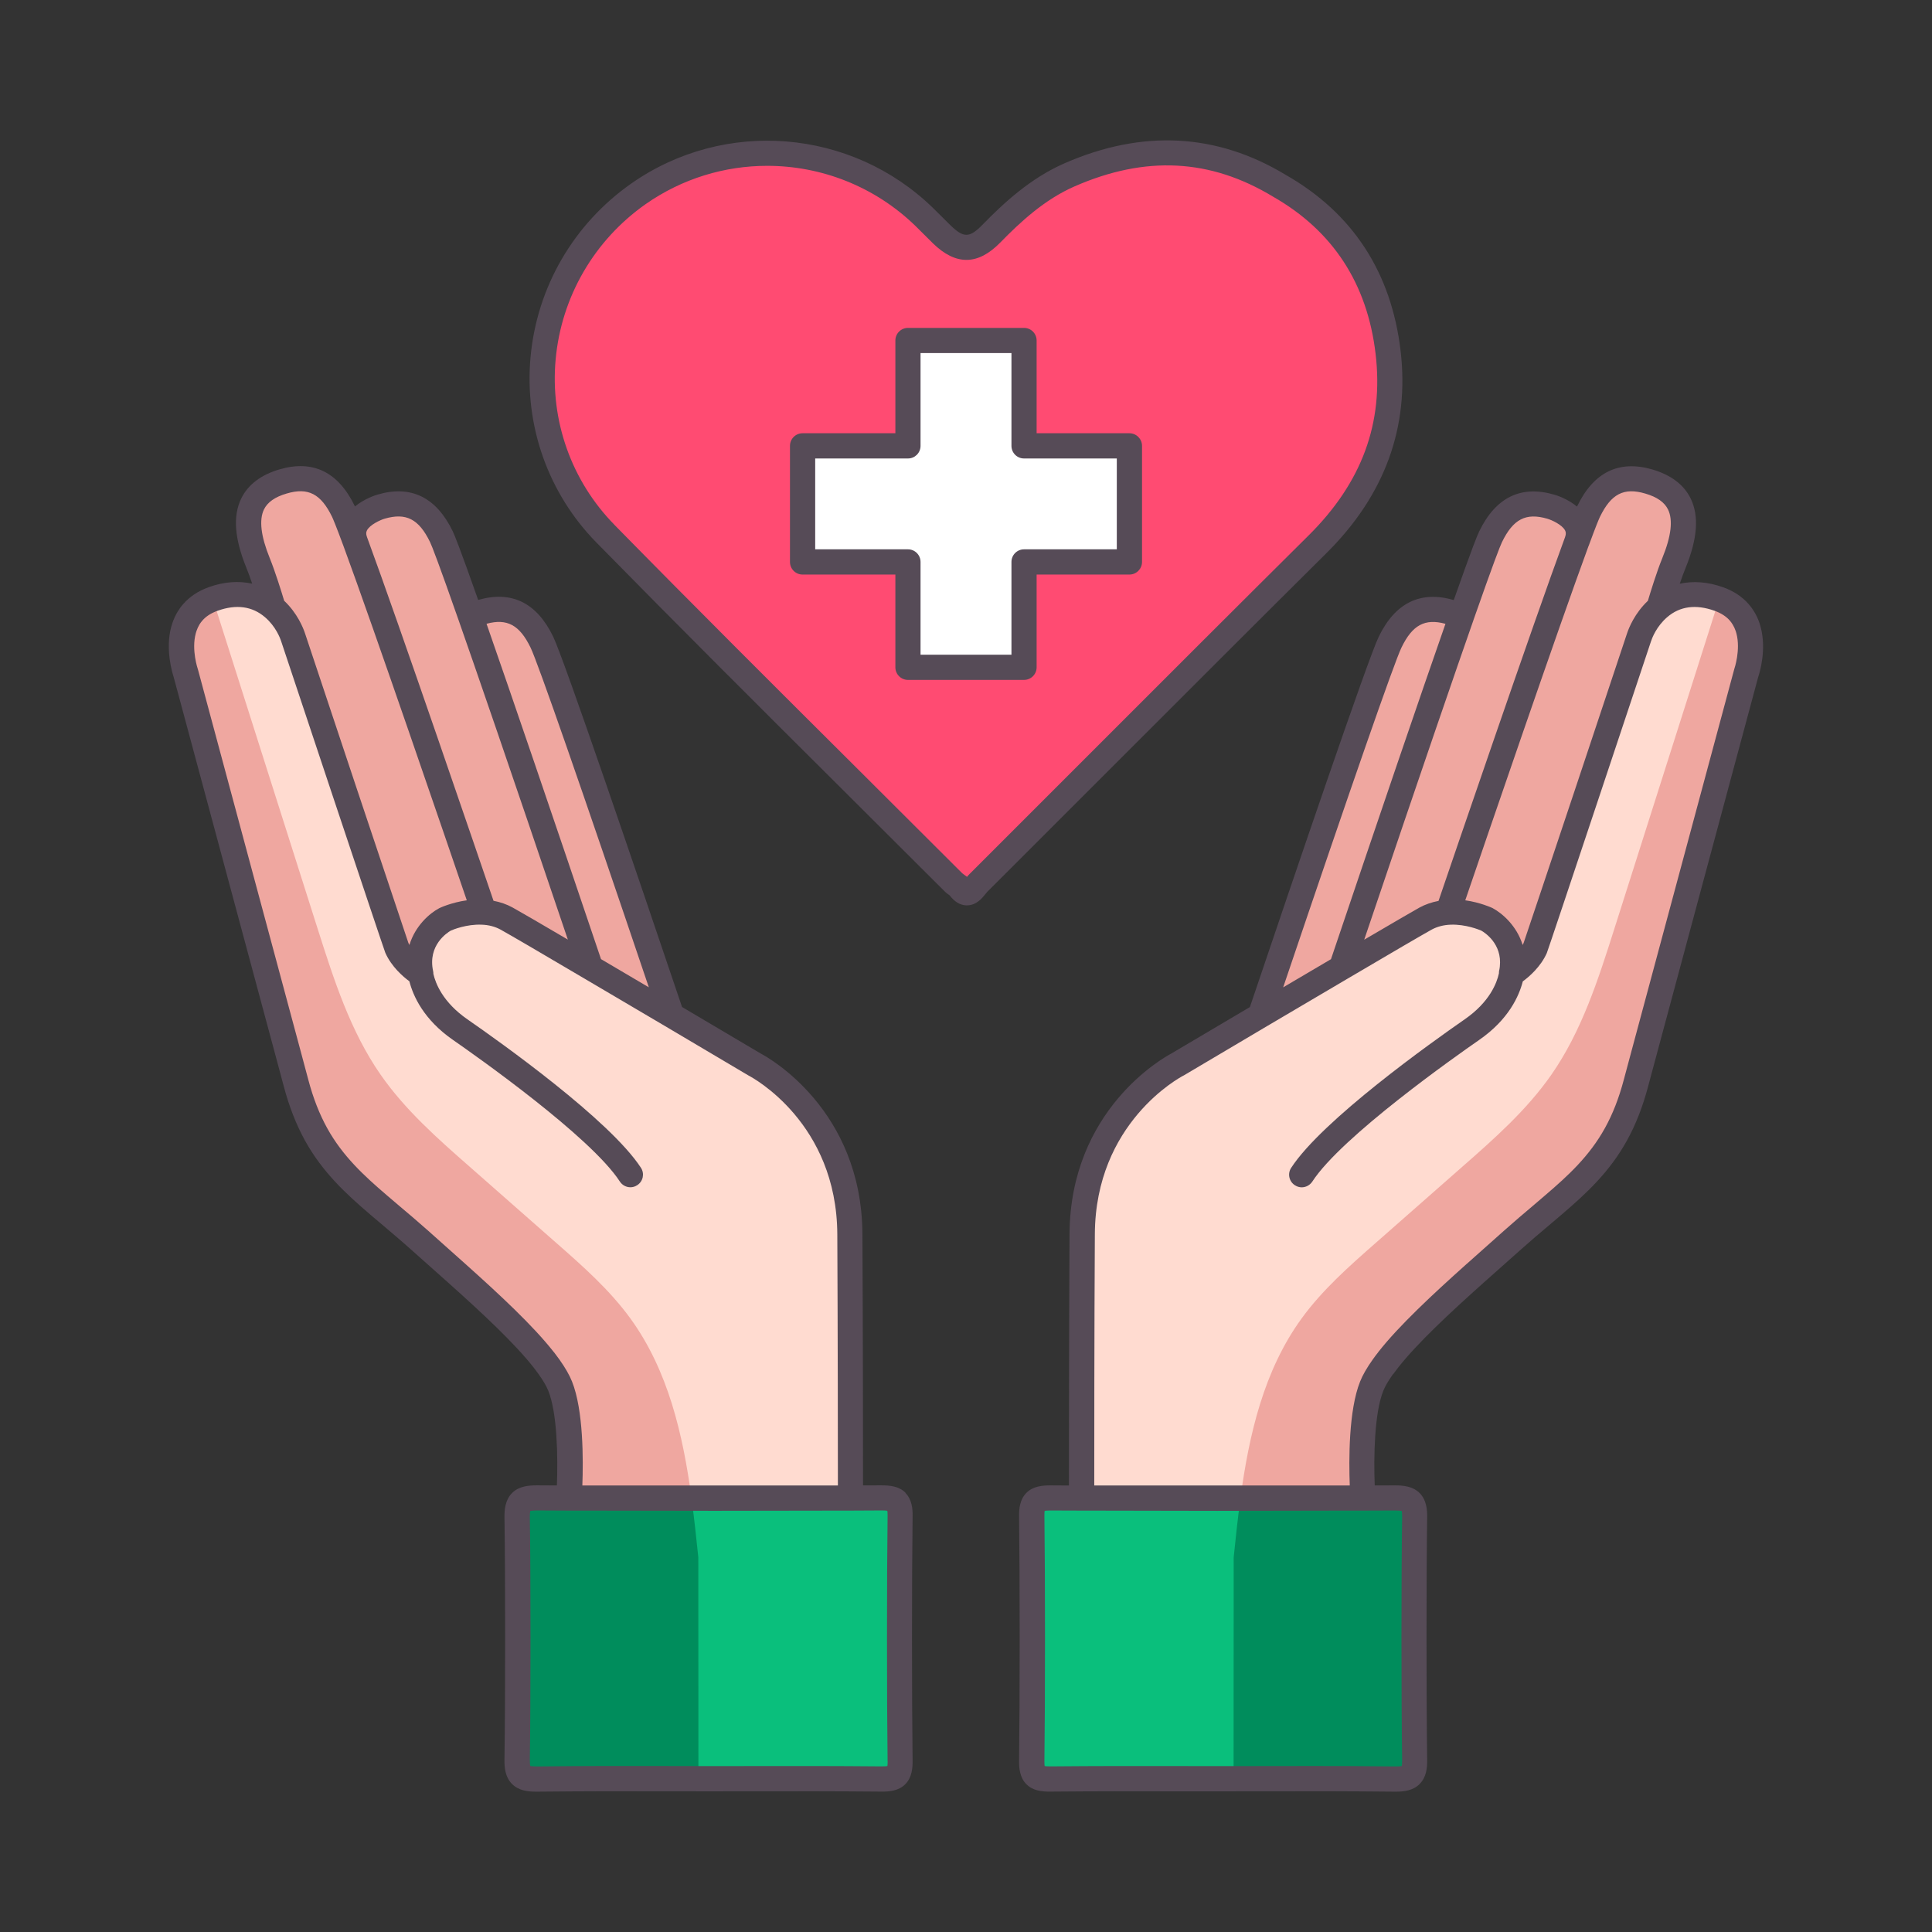 <svg width="36" height="36" viewBox="0 0 36 36" fill="none" xmlns="http://www.w3.org/2000/svg">
<rect x="0" y="0" width="36" height="36" fill="#333333" stroke="none"/>
<path d="M25.865 6.563C25.705 5.206 25.045 4.149 23.841 3.462C22.573 2.694 21.265 2.674 19.929 3.259C19.359 3.508 18.903 3.913 18.473 4.354C18.142 4.693 17.88 4.69 17.547 4.365C17.438 4.259 17.331 4.149 17.222 4.042C15.78 2.64 13.54 2.46 11.897 3.613C9.79 5.091 9.479 8.106 11.283 9.945C13.424 12.128 15.6 14.274 17.762 16.435C17.792 16.466 17.829 16.489 17.864 16.516C18.037 16.777 18.137 16.546 18.234 16.45C20.342 14.347 22.44 12.236 24.553 10.14C25.554 9.146 26.031 7.966 25.866 6.564L25.865 6.563Z" fill="#FF4B72"/>
<path d="M21.044 8.309H19.081V6.346H16.919V8.309H14.956V10.472H16.919V12.435H19.081V10.472H21.044V8.309Z" fill="white"/>
<path d="M10.097 11.963C9.922 11.603 9.627 11.214 8.973 11.405C8.905 11.425 8.842 11.448 8.785 11.475L8.767 11.48C8.492 10.696 8.287 10.13 8.224 9.999C8.049 9.639 7.754 9.25 7.101 9.441C7.033 9.46 6.452 9.655 6.618 10.09C6.512 9.804 6.435 9.606 6.398 9.53C6.223 9.169 5.928 8.78 5.275 8.971C4.597 9.17 4.479 9.682 4.805 10.485C4.918 10.759 5.049 11.199 5.085 11.322C5.282 11.489 5.404 11.711 5.46 11.881C5.586 12.266 7.252 17.263 7.366 17.598C7.373 17.619 7.381 17.639 7.39 17.659C7.524 17.959 7.838 18.149 7.838 18.149C7.684 17.45 8.292 17.13 8.292 17.13C8.292 17.13 8.61 16.981 8.977 16.995C9.127 17.001 9.287 17.034 9.436 17.116C9.618 17.217 10.256 17.591 11.004 18.03C11.493 18.318 12.029 18.635 12.514 18.922C11.876 17.033 10.306 12.398 10.095 11.964L10.097 11.963Z" fill="#EFA7A0"/>
<path d="M16.774 28.244C16.779 27.969 16.685 27.91 16.43 27.912C16.228 27.913 16.033 27.913 15.845 27.914C14.722 27.917 13.818 27.919 12.885 27.917C12.262 27.917 11.626 27.916 10.904 27.914H10.601C10.41 27.912 10.212 27.912 10.007 27.912C9.738 27.91 9.634 27.968 9.637 28.262C9.654 29.409 9.654 31.649 9.639 32.795C9.634 33.086 9.732 33.152 10.005 33.15C11.194 33.137 11.885 33.142 13.015 33.144H13.228C14.491 33.144 15.167 33.138 16.428 33.149C16.68 33.151 16.779 33.097 16.775 32.819C16.76 31.659 16.76 29.404 16.775 28.244H16.774Z" fill="#0ABF7C"/>
<path d="M15.835 22.997C15.823 20.742 14.061 19.835 14.061 19.835C14.061 19.835 13.367 19.425 12.515 18.921C12.03 18.634 11.494 18.317 11.005 18.03C10.258 17.59 9.62 17.217 9.438 17.116C9.287 17.034 9.129 17 8.978 16.995C8.61 16.98 8.294 17.13 8.294 17.13C8.294 17.13 7.686 17.448 7.839 18.148C7.839 18.148 7.525 17.958 7.391 17.659C7.381 17.639 5.586 12.265 5.46 11.879C5.405 11.71 5.283 11.488 5.086 11.32C4.837 11.107 4.469 10.981 3.972 11.16C3.969 11.161 3.968 11.161 3.966 11.162C3.8 11.222 3.678 11.308 3.591 11.409C3.562 11.442 3.537 11.477 3.514 11.514C3.481 11.568 3.455 11.624 3.436 11.683C3.429 11.702 3.424 11.722 3.419 11.741C3.314 12.13 3.462 12.546 3.462 12.546C3.462 12.546 5.315 19.431 5.372 19.644C5.43 19.858 5.478 20.04 5.516 20.182C5.617 20.559 5.741 20.868 5.89 21.136C6.186 21.672 6.574 22.041 7.046 22.445C7.282 22.648 7.538 22.859 7.815 23.105C7.986 23.257 8.16 23.412 8.335 23.567C8.337 23.569 8.34 23.571 8.342 23.573C8.399 23.624 8.456 23.675 8.513 23.725C8.515 23.727 8.516 23.729 8.518 23.73C9.157 24.303 9.767 24.869 10.135 25.34C10.135 25.34 10.135 25.34 10.135 25.341C10.169 25.384 10.2 25.425 10.229 25.466C10.322 25.597 10.395 25.719 10.439 25.829C10.704 26.491 10.605 27.877 10.603 27.914H15.846C15.846 27.914 15.847 25.25 15.835 22.997Z" fill="#FFDBD0"/>
<path d="M10.904 27.914C11.626 27.916 12.262 27.917 12.885 27.917C12.935 28.284 12.974 28.653 13.012 29.018L13.014 33.144C11.884 33.143 11.192 33.137 10.004 33.15C9.73 33.152 9.633 33.085 9.637 32.796C9.652 31.65 9.654 29.409 9.636 28.263C9.632 27.968 9.737 27.911 10.005 27.912C10.21 27.914 10.409 27.914 10.6 27.914H10.903L10.904 27.914Z" fill="#008D5C"/>
<path d="M12.886 27.914H10.602C10.604 27.877 10.703 26.492 10.439 25.829C10.171 25.16 8.918 24.088 7.815 23.104C6.71 22.12 5.918 21.689 5.516 20.181C5.112 18.674 3.462 12.546 3.462 12.546C3.462 12.546 3.082 11.482 3.966 11.162C4.617 13.213 5.27 15.266 5.922 17.316C6.222 18.258 6.529 19.217 7.094 20.028C7.548 20.68 8.15 21.213 8.748 21.737C9.285 22.21 9.823 22.683 10.361 23.156C10.858 23.592 11.36 24.035 11.749 24.571C12.448 25.536 12.724 26.718 12.886 27.914Z" fill="#EFA7A0"/>
<path d="M8.979 16.995C8.93 16.995 8.885 16.964 8.868 16.916C8.696 16.411 7.17 11.938 6.531 10.191C6.509 10.13 6.54 10.063 6.601 10.04C6.661 10.018 6.729 10.049 6.751 10.11C7.392 11.86 8.918 16.335 9.09 16.84C9.111 16.901 9.078 16.968 9.017 16.989C9.004 16.994 8.991 16.996 8.978 16.996L8.979 16.995Z" fill="#F98480"/>
<path d="M10.941 17.959C10.892 17.959 10.847 17.928 10.83 17.879C10.304 16.32 9.327 13.435 8.694 11.622C8.672 11.561 8.705 11.494 8.766 11.472C8.826 11.45 8.894 11.483 8.916 11.544C9.549 13.358 10.526 16.244 11.053 17.804C11.074 17.865 11.04 17.932 10.979 17.953C10.967 17.957 10.954 17.959 10.942 17.959H10.941Z" fill="#F98480"/>
<path d="M25.903 11.963C26.078 11.603 26.373 11.214 27.027 11.405C27.095 11.425 27.158 11.448 27.215 11.475L27.233 11.48C27.508 10.696 27.713 10.13 27.776 9.999C27.951 9.639 28.246 9.25 28.899 9.441C28.967 9.46 29.548 9.655 29.383 10.09C29.488 9.804 29.565 9.606 29.602 9.53C29.777 9.169 30.072 8.78 30.725 8.971C31.403 9.17 31.521 9.682 31.195 10.485C31.082 10.759 30.951 11.199 30.915 11.322C30.718 11.489 30.596 11.711 30.54 11.881C30.414 12.266 28.748 17.263 28.634 17.598C28.627 17.619 28.619 17.639 28.61 17.659C28.476 17.959 28.162 18.149 28.162 18.149C28.316 17.45 27.708 17.13 27.708 17.13C27.708 17.13 27.39 16.981 27.023 16.995C26.873 17.001 26.713 17.034 26.564 17.116C26.381 17.217 25.744 17.591 24.996 18.03C24.507 18.318 23.971 18.635 23.486 18.922C24.124 17.033 25.694 12.398 25.905 11.964L25.903 11.963Z" fill="#EFA7A0"/>
<path d="M19.226 28.244C19.221 27.969 19.315 27.91 19.57 27.912C19.772 27.913 19.967 27.913 20.155 27.914C21.278 27.917 22.182 27.919 23.115 27.917C23.738 27.917 24.374 27.916 25.096 27.914H25.399C25.59 27.912 25.788 27.912 25.993 27.912C26.262 27.91 26.366 27.968 26.363 28.262C26.346 29.409 26.346 31.649 26.361 32.795C26.366 33.086 26.268 33.152 25.995 33.15C24.806 33.137 24.115 33.142 22.985 33.144C22.915 33.144 22.845 33.144 22.772 33.144C21.509 33.144 20.833 33.138 19.572 33.149C19.32 33.151 19.221 33.097 19.225 32.819C19.24 31.659 19.24 29.404 19.225 28.244H19.226Z" fill="#0ABF7C"/>
<path d="M20.165 22.997C20.177 20.742 21.939 19.835 21.939 19.835C21.939 19.835 22.633 19.425 23.485 18.921C23.97 18.634 24.506 18.317 24.995 18.03C25.742 17.59 26.38 17.217 26.562 17.116C26.713 17.034 26.871 17 27.022 16.995C27.39 16.98 27.706 17.13 27.706 17.13C27.706 17.13 28.314 17.448 28.161 18.148C28.161 18.148 28.475 17.958 28.609 17.659C28.619 17.639 30.414 12.265 30.54 11.879C30.595 11.71 30.717 11.488 30.914 11.32C31.163 11.107 31.531 10.981 32.029 11.16C32.031 11.161 32.032 11.161 32.034 11.162C32.2 11.222 32.322 11.308 32.409 11.409C32.438 11.442 32.463 11.477 32.486 11.514C32.519 11.568 32.545 11.624 32.564 11.683C32.571 11.702 32.576 11.722 32.581 11.741C32.686 12.13 32.538 12.546 32.538 12.546C32.538 12.546 30.685 19.431 30.628 19.644C30.57 19.858 30.522 20.04 30.484 20.182C30.383 20.559 30.259 20.868 30.11 21.136C29.814 21.672 29.426 22.041 28.954 22.445C28.718 22.648 28.462 22.859 28.185 23.105C28.014 23.257 27.84 23.412 27.665 23.567C27.663 23.569 27.66 23.571 27.658 23.573C27.601 23.624 27.544 23.675 27.487 23.725C27.485 23.727 27.484 23.729 27.482 23.73C26.843 24.303 26.233 24.869 25.865 25.34C25.865 25.34 25.865 25.34 25.865 25.341C25.831 25.384 25.8 25.425 25.771 25.466C25.678 25.597 25.605 25.719 25.561 25.829C25.297 26.491 25.395 27.877 25.397 27.914C25.3 27.914 20.154 27.914 20.154 27.914C20.154 27.914 20.153 25.25 20.165 22.997Z" fill="#FFDBD0"/>
<path d="M25.096 27.914C24.374 27.916 23.738 27.917 23.115 27.917C23.064 28.284 23.026 28.653 22.988 29.018L22.986 33.144C24.116 33.143 24.808 33.137 25.996 33.15C26.27 33.152 26.367 33.085 26.363 32.796C26.348 31.65 26.346 29.409 26.364 28.263C26.368 27.968 26.263 27.911 25.995 27.912C25.79 27.914 25.591 27.914 25.4 27.914H25.11H25.097L25.096 27.914Z" fill="#008D5C"/>
<path d="M23.114 27.914H25.095H25.108H25.398C25.396 27.877 25.297 26.492 25.561 25.829C25.829 25.16 27.082 24.088 28.185 23.104C29.29 22.12 30.082 21.689 30.484 20.181C30.888 18.674 32.538 12.546 32.538 12.546C32.538 12.546 32.918 11.482 32.034 11.162C31.383 13.213 30.73 15.266 30.078 17.316C29.779 18.258 29.471 19.217 28.906 20.028C28.451 20.68 27.85 21.213 27.252 21.737C26.715 22.21 26.177 22.683 25.639 23.156C25.142 23.592 24.64 24.035 24.251 24.571C23.552 25.536 23.276 26.718 23.114 27.914Z" fill="#EFA7A0"/>
<path d="M27.022 16.99C27.01 16.99 26.997 16.988 26.984 16.984C26.923 16.963 26.89 16.896 26.911 16.835C27.317 15.641 28.688 11.628 29.252 10.101C29.274 10.04 29.342 10.008 29.403 10.031C29.464 10.054 29.495 10.121 29.473 10.182C28.91 11.707 27.54 15.717 27.133 16.91C27.117 16.959 27.071 16.989 27.022 16.989V16.99Z" fill="#F98480"/>
<path d="M25.076 17.909C25.064 17.909 25.051 17.907 25.039 17.902C24.977 17.881 24.944 17.815 24.965 17.753C25.891 15.012 26.623 12.866 27.085 11.548C27.107 11.486 27.174 11.455 27.235 11.476C27.296 11.497 27.328 11.564 27.307 11.625C26.846 12.942 26.114 15.087 25.188 17.828C25.171 17.877 25.126 17.908 25.077 17.908L25.076 17.909Z" fill="#F98480"/>
<path d="M11.744 22.006C11.706 22.006 11.668 21.987 11.645 21.953C11.087 21.095 8.933 19.579 8.507 19.284C8.006 18.937 7.814 18.543 7.742 18.274C7.726 18.212 7.762 18.148 7.825 18.13C7.888 18.113 7.952 18.15 7.969 18.213C8.031 18.444 8.198 18.784 8.641 19.091C9.248 19.512 11.275 20.953 11.843 21.825C11.878 21.878 11.863 21.951 11.808 21.987C11.789 22 11.766 22.006 11.744 22.006Z" fill="#F98480"/>
<path d="M24.255 22.006C24.233 22.006 24.211 21.999 24.191 21.987C24.137 21.952 24.121 21.879 24.156 21.824C24.723 20.953 26.75 19.511 27.358 19.091C27.788 18.793 27.957 18.462 28.022 18.237C28.04 18.175 28.106 18.14 28.168 18.157C28.23 18.175 28.266 18.241 28.248 18.303C28.171 18.564 27.978 18.946 27.491 19.283C27.065 19.578 24.911 21.094 24.353 21.952C24.33 21.986 24.293 22.005 24.254 22.005L24.255 22.006Z" fill="#F98480"/>
<path d="M17.693 16.681C17.783 16.801 17.886 16.864 18.001 16.87H18.018C18.192 16.87 18.299 16.738 18.363 16.658C18.376 16.642 18.387 16.627 18.399 16.615C19.225 15.79 20.051 14.964 20.876 14.139C22.134 12.881 23.434 11.579 24.718 10.305C25.802 9.23 26.266 7.962 26.098 6.536C25.925 5.074 25.205 3.971 23.962 3.261C22.675 2.481 21.286 2.408 19.835 3.043C19.202 3.32 18.706 3.779 18.305 4.19C18.066 4.435 17.955 4.436 17.711 4.198C17.658 4.146 17.606 4.094 17.554 4.042C17.497 3.986 17.441 3.93 17.384 3.874C15.862 2.394 13.496 2.204 11.761 3.421C10.688 4.174 10.005 5.351 9.886 6.652C9.768 7.934 10.215 9.194 11.114 10.11C12.622 11.647 14.173 13.193 15.674 14.687C16.314 15.325 16.955 15.962 17.595 16.602C17.628 16.636 17.664 16.662 17.692 16.682L17.693 16.681ZM11.45 9.78C10.648 8.963 10.248 7.838 10.354 6.694C10.461 5.53 11.072 4.478 12.03 3.804C12.714 3.325 13.507 3.09 14.296 3.09C15.299 3.09 16.296 3.47 17.058 4.21C17.113 4.263 17.167 4.318 17.222 4.373C17.275 4.426 17.329 4.48 17.383 4.533C17.811 4.951 18.223 4.946 18.641 4.517C19.011 4.138 19.464 3.717 20.023 3.473C21.344 2.895 22.553 2.956 23.724 3.666C24.836 4.301 25.478 5.285 25.632 6.592C25.785 7.885 25.377 8.991 24.388 9.973C23.103 11.248 21.802 12.55 20.544 13.808C19.719 14.633 18.894 15.459 18.068 16.284C18.051 16.3 18.035 16.319 18.018 16.339C18.014 16.336 18.012 16.333 18.008 16.33C17.995 16.32 17.982 16.311 17.968 16.301C17.954 16.291 17.939 16.281 17.927 16.269C17.288 15.63 16.646 14.991 16.006 14.353C14.507 12.861 12.956 11.316 11.45 9.781V9.78Z" fill="#564B57"/>
<path d="M19.316 12.434V10.706H21.045C21.174 10.706 21.28 10.601 21.28 10.471V8.308C21.28 8.178 21.174 8.073 21.045 8.073H19.316V6.345C19.316 6.215 19.211 6.11 19.081 6.11H16.919C16.789 6.11 16.684 6.215 16.684 6.345V8.073H14.955C14.825 8.073 14.72 8.178 14.72 8.308V10.471C14.72 10.601 14.825 10.706 14.955 10.706H16.684V12.434C16.684 12.564 16.789 12.669 16.919 12.669H19.081C19.211 12.669 19.316 12.564 19.316 12.434ZM18.847 10.471V12.2H17.153V10.471C17.153 10.341 17.048 10.236 16.919 10.236H15.19V8.543H16.919C17.048 8.543 17.153 8.438 17.153 8.308V6.579H18.847V8.308C18.847 8.438 18.952 8.543 19.081 8.543H20.81V10.236H19.081C18.952 10.236 18.847 10.341 18.847 10.471Z" fill="#564B57"/>
<path d="M16.874 27.816C16.752 27.693 16.584 27.678 16.43 27.677L16.081 27.678C16.081 26.978 16.08 24.838 16.07 22.996C16.057 20.675 14.319 19.706 14.175 19.631C14.111 19.593 13.486 19.223 12.709 18.764C11.886 16.327 10.511 12.282 10.307 11.862C10.001 11.229 9.531 11 8.91 11.179C8.563 10.195 8.472 9.975 8.435 9.897C8.127 9.263 7.656 9.034 7.035 9.216C7.003 9.225 6.792 9.291 6.614 9.437C6.612 9.434 6.611 9.43 6.61 9.428C6.302 8.793 5.831 8.564 5.209 8.746C4.86 8.848 4.62 9.032 4.494 9.291C4.338 9.614 4.369 10.034 4.589 10.575C4.625 10.662 4.663 10.769 4.699 10.876C4.448 10.82 4.175 10.839 3.892 10.94C3.889 10.941 3.887 10.943 3.884 10.943C3.883 10.943 3.882 10.943 3.882 10.944C3.691 11.014 3.534 11.118 3.414 11.256C3.376 11.298 3.343 11.344 3.313 11.393C3.272 11.459 3.239 11.531 3.213 11.608C3.205 11.632 3.198 11.657 3.19 11.681C3.077 12.105 3.212 12.541 3.236 12.616C3.306 12.871 5.088 19.497 5.144 19.706L5.288 20.243C5.389 20.624 5.519 20.953 5.682 21.251C6.009 21.842 6.44 22.238 6.891 22.625C6.969 22.691 7.049 22.758 7.131 22.828C7.299 22.971 7.474 23.118 7.656 23.281L8.359 23.907C8.97 24.454 9.585 25.024 9.947 25.486V25.486C9.978 25.526 10.007 25.566 10.035 25.604C10.123 25.727 10.184 25.832 10.218 25.918C10.382 26.33 10.398 27.137 10.377 27.679L10.006 27.677C9.847 27.677 9.667 27.693 9.541 27.821C9.412 27.951 9.399 28.137 9.4 28.266C9.417 29.376 9.417 31.619 9.4 32.792C9.398 32.933 9.412 33.112 9.541 33.242C9.663 33.365 9.832 33.385 9.986 33.385H10.004C10.912 33.376 11.514 33.376 12.277 33.378C12.565 33.378 12.873 33.379 13.224 33.379C13.576 33.379 13.873 33.379 14.155 33.378C14.911 33.377 15.507 33.376 16.422 33.384C16.571 33.386 16.746 33.37 16.869 33.246C16.994 33.12 17.006 32.941 17.005 32.817C16.99 31.663 16.99 29.4 17.005 28.247C17.007 28.112 16.993 27.942 16.87 27.817L16.874 27.816ZM9.886 12.066C10.021 12.344 10.821 14.641 12.09 18.397C11.791 18.221 11.489 18.042 11.199 17.872C10.272 15.126 9.538 12.976 9.066 11.623C9.45 11.52 9.681 11.645 9.886 12.066ZM6.836 9.886C6.89 9.778 7.086 9.689 7.167 9.665C7.566 9.549 7.804 9.67 8.013 10.1C8.05 10.177 8.173 10.493 8.546 11.558C8.857 12.444 9.459 14.187 10.581 17.508C10.055 17.199 9.683 16.983 9.551 16.91C9.441 16.849 9.321 16.809 9.196 16.785C8.953 16.075 7.435 11.624 6.839 10.009C6.839 10.008 6.839 10.007 6.838 10.006C6.815 9.945 6.824 9.911 6.837 9.886H6.836ZM4.918 9.494C4.984 9.358 5.122 9.26 5.342 9.196C5.741 9.078 5.979 9.201 6.188 9.631C6.206 9.67 6.258 9.79 6.399 10.171C6.959 11.688 8.337 15.719 8.698 16.776C8.414 16.816 8.204 16.913 8.186 16.922C8.006 17.016 7.737 17.251 7.629 17.608C7.623 17.595 7.616 17.583 7.61 17.571C7.52 17.309 5.797 12.15 5.685 11.806C5.649 11.696 5.54 11.426 5.295 11.194C5.249 11.04 5.129 10.652 5.025 10.396C4.861 9.991 4.825 9.688 4.918 9.494H4.918ZM10.32 25.196V25.195C9.937 24.705 9.304 24.117 8.67 23.55L7.973 22.928C7.785 22.761 7.608 22.611 7.438 22.468C7.356 22.399 7.277 22.332 7.201 22.266C6.784 21.908 6.386 21.544 6.097 21.022C5.952 20.759 5.836 20.464 5.745 20.12L5.601 19.582C5.543 19.369 3.691 12.484 3.691 12.484C3.69 12.478 3.688 12.472 3.686 12.467C3.685 12.463 3.564 12.112 3.648 11.801C3.652 11.786 3.656 11.772 3.661 11.758C3.676 11.714 3.695 11.673 3.717 11.636C3.733 11.611 3.751 11.585 3.771 11.563C3.838 11.486 3.931 11.425 4.049 11.383C4.051 11.382 4.054 11.381 4.056 11.38C4.404 11.256 4.7 11.297 4.937 11.5C5.137 11.67 5.22 11.889 5.24 11.952C5.258 12.007 7.156 17.705 7.18 17.754C7.294 18.011 7.505 18.194 7.628 18.285C7.698 18.557 7.892 18.998 8.443 19.379C8.865 19.672 11.004 21.177 11.55 22.016C11.595 22.085 11.67 22.123 11.747 22.123C11.791 22.123 11.835 22.11 11.874 22.084C11.983 22.014 12.014 21.869 11.943 21.76C11.364 20.87 9.322 19.418 8.71 18.994C8.25 18.675 8.115 18.323 8.075 18.145C8.075 18.13 8.075 18.114 8.071 18.098C7.965 17.613 8.335 17.378 8.401 17.34C8.442 17.322 8.693 17.219 8.973 17.23C9.104 17.234 9.223 17.265 9.326 17.321C9.494 17.414 10.092 17.763 10.888 18.233C11.375 18.519 11.909 18.834 12.398 19.123C13.249 19.626 13.943 20.038 13.943 20.038C13.946 20.04 13.951 20.042 13.954 20.044C14.021 20.079 15.591 20.921 15.602 22.998C15.611 24.839 15.613 26.979 15.613 27.68H10.851C10.869 27.209 10.873 26.279 10.659 25.743C10.61 25.621 10.533 25.486 10.422 25.33C10.391 25.287 10.358 25.242 10.323 25.197L10.32 25.196ZM16.54 32.822C16.54 32.865 16.538 32.892 16.535 32.908C16.517 32.911 16.486 32.914 16.43 32.914C15.513 32.906 14.915 32.907 14.158 32.908C13.876 32.908 13.574 32.909 13.228 32.909C12.882 32.909 12.57 32.909 12.281 32.907C11.547 32.906 10.914 32.905 10.003 32.915C9.932 32.915 9.898 32.91 9.881 32.907C9.877 32.891 9.873 32.859 9.873 32.799C9.889 31.621 9.889 29.372 9.873 28.259C9.873 28.202 9.877 28.17 9.881 28.154C9.898 28.151 9.935 28.145 10.007 28.145L10.599 28.148C10.599 28.148 10.601 28.148 10.603 28.148H10.901C10.901 28.148 10.903 28.148 10.904 28.148C12.707 28.153 13.941 28.153 15.733 28.148H15.845C15.845 28.148 15.847 28.148 15.849 28.148L16.43 28.145C16.482 28.145 16.517 28.148 16.534 28.151C16.537 28.167 16.539 28.194 16.539 28.239C16.524 29.395 16.524 31.666 16.539 32.822H16.54Z" fill="#564B57"/>
<path d="M25.962 25.603C25.99 25.565 26.019 25.526 26.05 25.486C26.412 25.024 27.027 24.454 27.644 23.902L28.341 23.282C28.524 23.119 28.698 22.971 28.867 22.829C28.949 22.759 29.029 22.692 29.107 22.625C29.557 22.239 29.989 21.843 30.316 21.252C30.48 20.955 30.609 20.625 30.71 20.244L30.854 19.708C30.91 19.498 32.693 12.872 32.761 12.617C32.787 12.543 32.921 12.107 32.807 11.683C32.801 11.658 32.794 11.635 32.786 11.611C32.76 11.534 32.726 11.461 32.685 11.395C32.656 11.347 32.622 11.3 32.585 11.258C32.465 11.121 32.308 11.016 32.117 10.946C32.117 10.946 32.116 10.946 32.116 10.946C32.113 10.944 32.11 10.943 32.107 10.943C31.824 10.841 31.55 10.822 31.3 10.877C31.336 10.771 31.374 10.664 31.411 10.576C31.63 10.036 31.661 9.616 31.505 9.293C31.38 9.034 31.139 8.851 30.79 8.748C30.168 8.567 29.697 8.796 29.39 9.43C29.388 9.433 29.387 9.436 29.385 9.439C29.207 9.292 28.997 9.227 28.964 9.218C28.343 9.036 27.872 9.265 27.564 9.899C27.526 9.976 27.436 10.197 27.089 11.181C26.469 11.001 25.998 11.231 25.691 11.864C25.487 12.283 24.112 16.33 23.29 18.765C22.515 19.223 21.888 19.595 21.824 19.632C21.681 19.708 19.941 20.677 19.929 22.998C19.919 24.84 19.918 26.98 19.918 27.68L19.569 27.678C19.42 27.678 19.247 27.694 19.125 27.818C19.002 27.943 18.988 28.113 18.989 28.247C19.004 29.401 19.004 31.664 18.989 32.817C18.988 32.941 19 33.12 19.125 33.246C19.248 33.37 19.419 33.386 19.573 33.384C20.487 33.376 21.084 33.377 21.839 33.379C22.121 33.379 22.424 33.379 22.77 33.379C23.116 33.379 23.429 33.379 23.718 33.378C24.48 33.376 25.082 33.376 25.991 33.385H26.009C26.161 33.385 26.33 33.366 26.453 33.242C26.582 33.112 26.595 32.934 26.593 32.793C26.577 31.619 26.577 29.377 26.593 28.266C26.595 28.137 26.582 27.951 26.453 27.821C26.326 27.694 26.146 27.677 25.988 27.678L25.616 27.679C25.595 27.14 25.61 26.331 25.775 25.918C25.808 25.832 25.87 25.727 25.958 25.604L25.962 25.603ZM29.602 10.172C29.742 9.791 29.794 9.67 29.812 9.632C30.021 9.202 30.258 9.079 30.658 9.197C30.878 9.261 31.016 9.359 31.082 9.495C31.176 9.689 31.141 9.992 30.976 10.396C30.871 10.652 30.752 11.041 30.706 11.195C30.461 11.427 30.352 11.697 30.316 11.807C30.204 12.151 28.48 17.315 28.39 17.572C28.385 17.584 28.378 17.596 28.372 17.608C28.263 17.251 27.991 17.015 27.806 16.918C27.794 16.913 27.585 16.816 27.303 16.776C27.664 15.719 29.042 11.689 29.601 10.172H29.602ZM27.454 11.559C27.827 10.494 27.95 10.179 27.987 10.102C28.196 9.672 28.433 9.549 28.833 9.666C28.915 9.69 29.11 9.778 29.164 9.886C29.176 9.912 29.186 9.945 29.163 10.007C29.163 10.007 29.163 10.008 29.162 10.01C28.566 11.626 27.047 16.076 26.805 16.787C26.679 16.811 26.559 16.852 26.448 16.912C26.317 16.986 25.946 17.201 25.42 17.51C26.542 14.188 27.144 12.445 27.454 11.56L27.454 11.559ZM26.114 12.067C26.318 11.645 26.55 11.52 26.934 11.624C26.461 12.976 25.728 15.127 24.801 17.873C24.512 18.043 24.209 18.221 23.91 18.398C25.18 14.642 25.979 12.346 26.114 12.067ZM25.993 28.146C26.066 28.146 26.102 28.151 26.119 28.155C26.123 28.171 26.127 28.203 26.127 28.259C26.11 29.372 26.11 31.622 26.127 32.8C26.127 32.859 26.123 32.891 26.119 32.907C26.102 32.911 26.066 32.916 25.998 32.915C25.397 32.908 24.916 32.907 24.448 32.907C24.207 32.907 23.969 32.907 23.72 32.908C23.432 32.908 23.124 32.909 22.773 32.909C22.422 32.909 22.125 32.909 21.843 32.908C21.085 32.907 20.488 32.906 19.571 32.914C19.515 32.914 19.483 32.911 19.466 32.908C19.463 32.893 19.461 32.865 19.461 32.822C19.476 31.666 19.476 29.396 19.461 28.239C19.461 28.195 19.463 28.168 19.466 28.152C19.483 28.149 19.51 28.147 19.57 28.146L20.151 28.148C20.151 28.148 20.154 28.148 20.155 28.148H20.266C22.059 28.154 23.293 28.154 25.096 28.148H25.099H25.397C25.397 28.148 25.399 28.148 25.4 28.148L25.993 28.146H25.993ZM25.68 25.197C25.68 25.197 25.68 25.197 25.68 25.198C25.644 25.243 25.611 25.287 25.58 25.331C25.469 25.487 25.392 25.621 25.343 25.744C25.129 26.279 25.133 27.208 25.151 27.68H20.39C20.39 26.979 20.39 24.84 20.401 22.998C20.411 20.921 21.982 20.079 22.048 20.044C22.052 20.042 22.056 20.04 22.06 20.038C22.06 20.038 22.753 19.627 23.61 19.12C24.093 18.835 24.628 18.519 25.115 18.233C25.911 17.764 26.509 17.415 26.675 17.323C26.78 17.266 26.899 17.235 27.032 17.23C27.31 17.22 27.563 17.324 27.602 17.341C27.664 17.376 27.993 17.585 27.947 18.01V18.012C27.944 18.04 27.939 18.069 27.932 18.099C27.93 18.112 27.93 18.125 27.93 18.138C27.892 18.313 27.76 18.67 27.292 18.994C26.68 19.419 24.638 20.871 24.059 21.761C23.988 21.869 24.019 22.015 24.128 22.085C24.168 22.111 24.212 22.124 24.255 22.124C24.332 22.124 24.407 22.086 24.453 22.017C24.998 21.177 27.137 19.673 27.559 19.38C28.11 19 28.305 18.56 28.375 18.287C28.497 18.197 28.708 18.015 28.822 17.76C28.848 17.705 30.745 12.007 30.763 11.953C30.784 11.889 30.866 11.671 31.067 11.499C31.303 11.296 31.599 11.257 31.946 11.38C31.949 11.382 31.951 11.383 31.954 11.383C32.071 11.426 32.165 11.486 32.232 11.563C32.252 11.586 32.27 11.611 32.285 11.636C32.308 11.673 32.327 11.714 32.342 11.758C32.347 11.772 32.351 11.787 32.355 11.801C32.438 12.112 32.317 12.463 32.316 12.466C32.314 12.472 32.312 12.478 32.311 12.484C32.311 12.484 30.459 19.369 30.401 19.583L30.257 20.12C30.166 20.463 30.051 20.758 29.905 21.021C29.616 21.544 29.218 21.908 28.801 22.265C28.724 22.332 28.646 22.398 28.565 22.467C28.394 22.611 28.218 22.761 28.03 22.928L27.336 23.546C27.336 23.546 27.328 23.553 27.326 23.554C26.699 24.116 26.065 24.704 25.682 25.194L25.68 25.197Z" fill="#564B57"/>
</svg>
